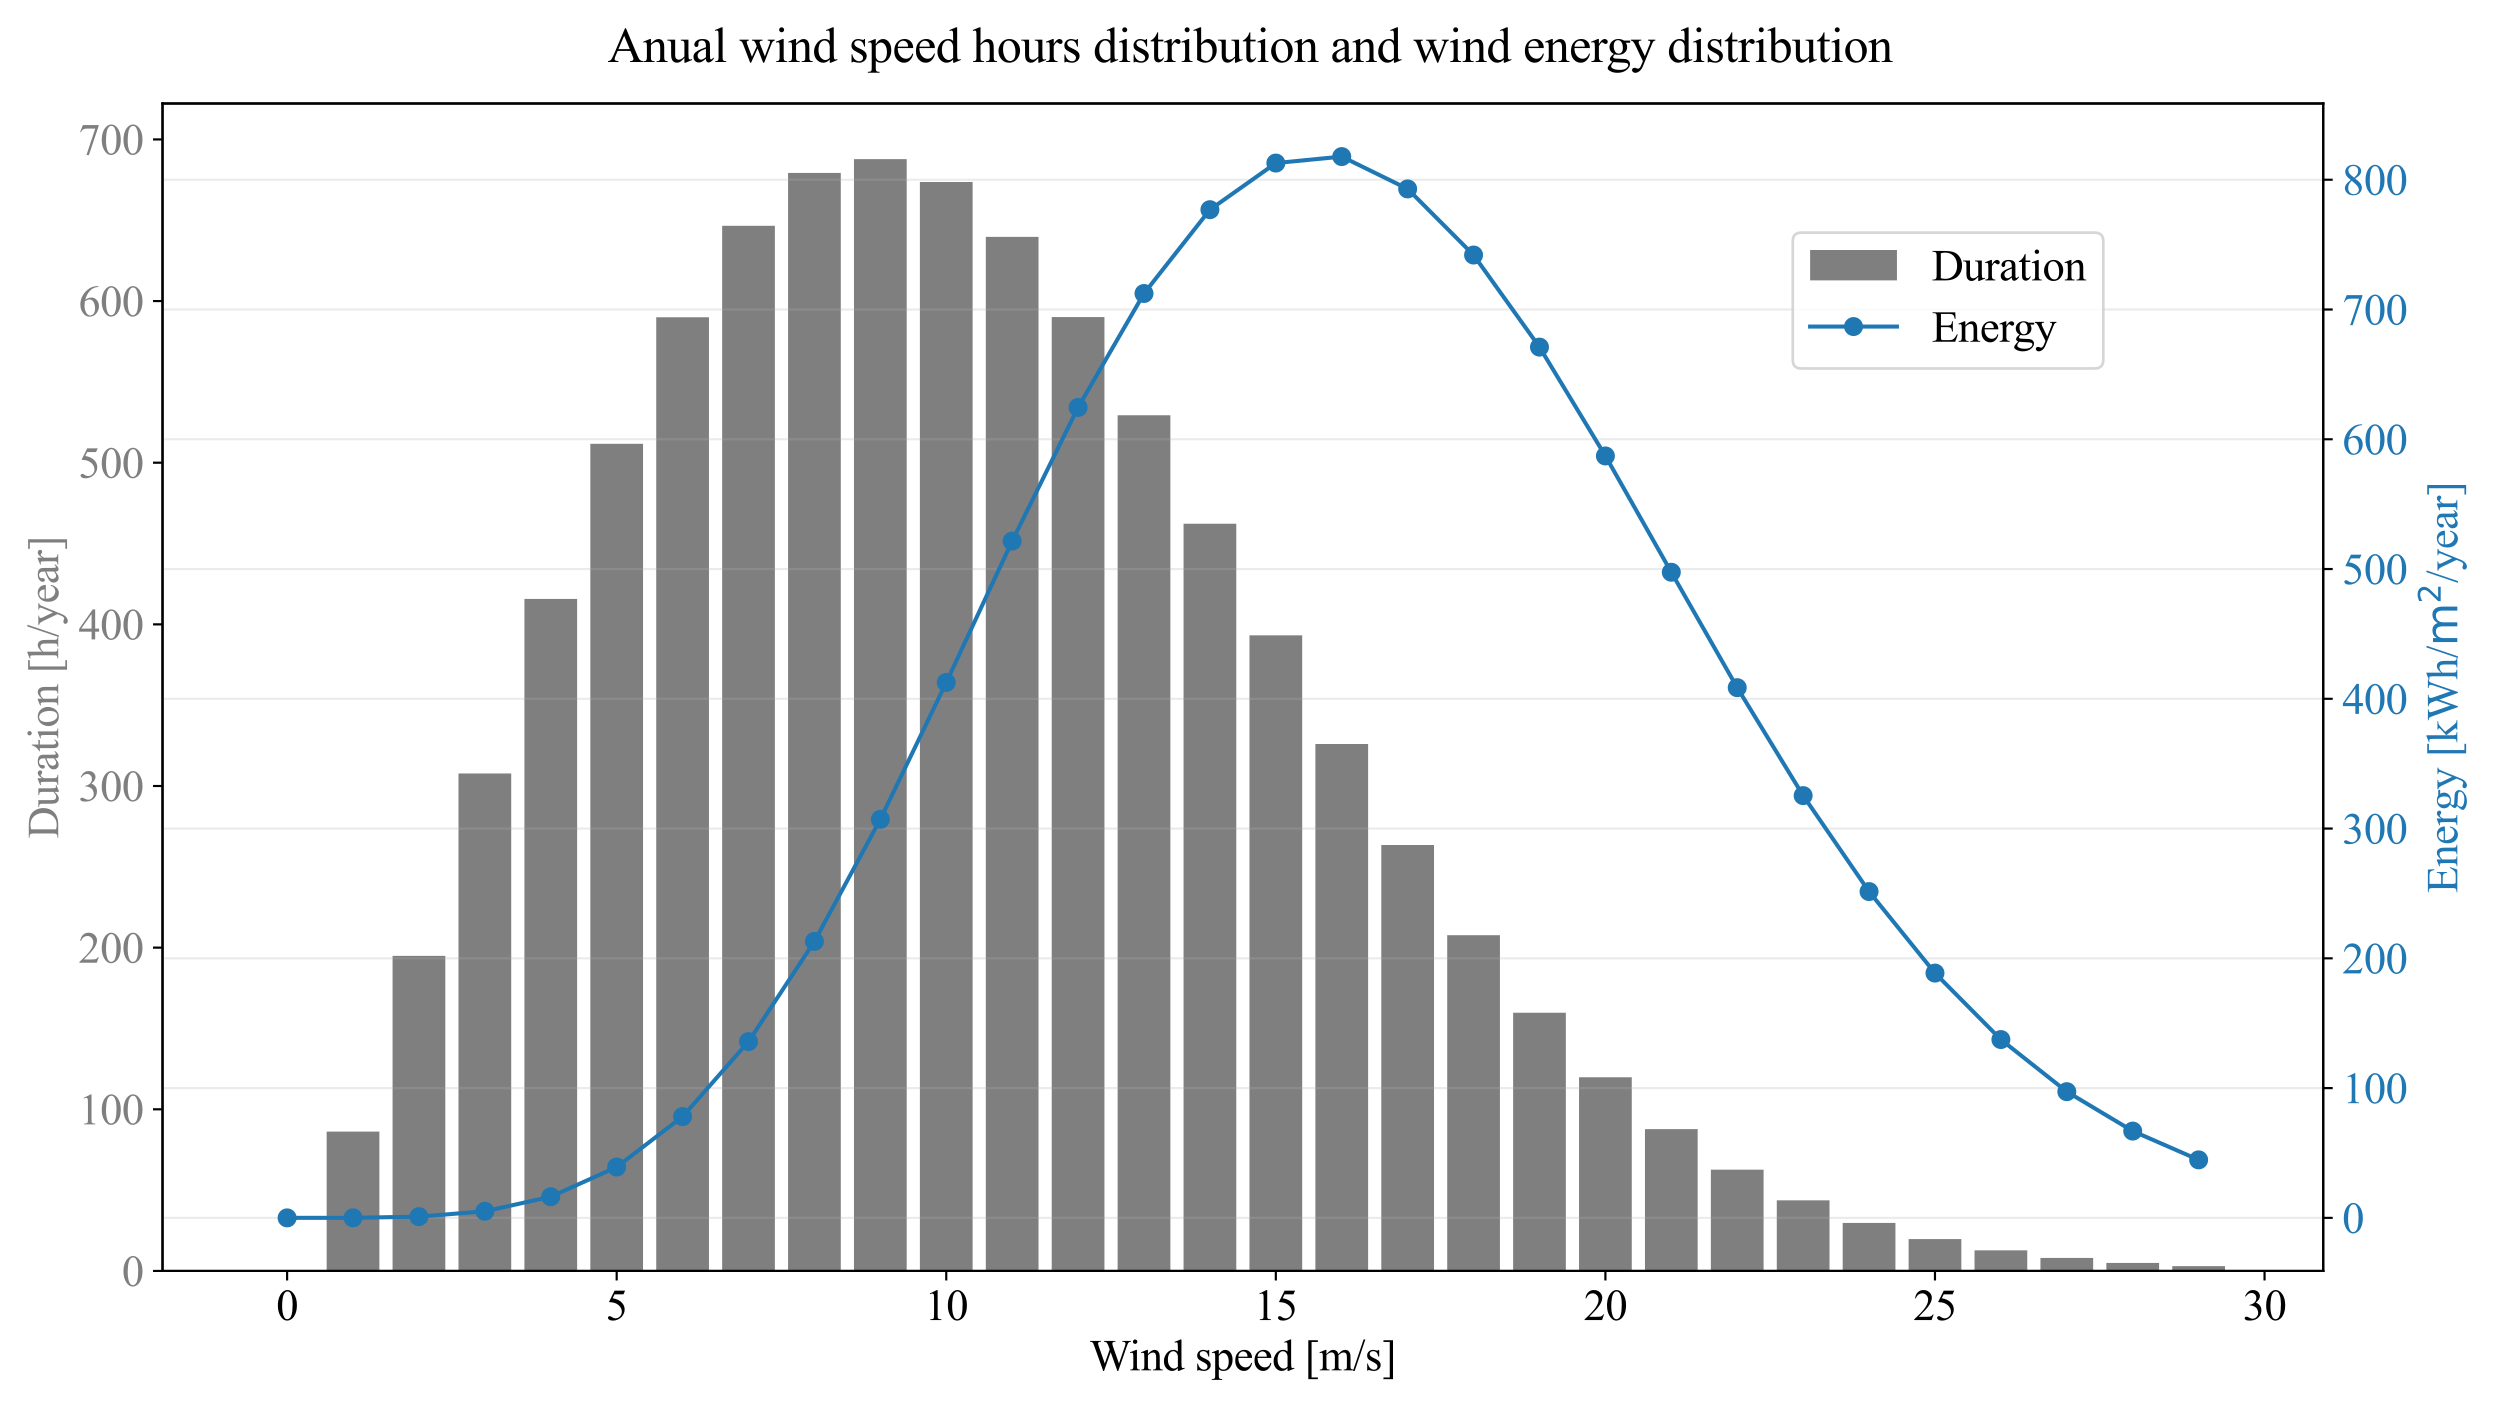 <?xml version="1.0" encoding="utf-8" standalone="no"?>
<!DOCTYPE svg PUBLIC "-//W3C//DTD SVG 1.1//EN"
  "http://www.w3.org/Graphics/SVG/1.1/DTD/svg11.dtd">
<svg xmlns:xlink="http://www.w3.org/1999/xlink" width="921.6pt" height="518.4pt" viewBox="0 0 921.6 518.4" xmlns="http://www.w3.org/2000/svg" version="1.1">
 <defs>
  <style type="text/css">*{stroke-linejoin: round; stroke-linecap: butt}</style>
 </defs>
 <g id="figure_1">
  <g id="patch_1">
   <path d="M 0 518.4 
L 921.6 518.4 
L 921.6 0 
L 0 0 
z
" style="fill: #ffffff"/>
  </g>
  <g id="axes_1">
   <g id="patch_2">
    <path d="M 59.915 468.52 
L 856.429 468.52 
L 856.429 38.16 
L 59.915 38.16 
z
" style="fill: #ffffff"/>
   </g>
   <g id="patch_3">
    <path d="M 96.12 468.52 
L 115.559 468.52 
L 115.559 468.52 
L 96.12 468.52 
z
" clip-path="url(#p3664b43966)" style="fill: #7f7f7f"/>
   </g>
   <g id="patch_4">
    <path d="M 120.419 468.52 
L 139.858 468.52 
L 139.858 417.146 
L 120.419 417.146 
z
" clip-path="url(#p3664b43966)" style="fill: #7f7f7f"/>
   </g>
   <g id="patch_5">
    <path d="M 144.718 468.52 
L 164.157 468.52 
L 164.157 352.383 
L 144.718 352.383 
z
" clip-path="url(#p3664b43966)" style="fill: #7f7f7f"/>
   </g>
   <g id="patch_6">
    <path d="M 169.017 468.52 
L 188.456 468.52 
L 188.456 285.13 
L 169.017 285.13 
z
" clip-path="url(#p3664b43966)" style="fill: #7f7f7f"/>
   </g>
   <g id="patch_7">
    <path d="M 193.315 468.52 
L 212.754 468.52 
L 212.754 220.781 
L 193.315 220.781 
z
" clip-path="url(#p3664b43966)" style="fill: #7f7f7f"/>
   </g>
   <g id="patch_8">
    <path d="M 217.614 468.52 
L 237.053 468.52 
L 237.053 163.597 
L 217.614 163.597 
z
" clip-path="url(#p3664b43966)" style="fill: #7f7f7f"/>
   </g>
   <g id="patch_9">
    <path d="M 241.913 468.52 
L 261.352 468.52 
L 261.352 116.951 
L 241.913 116.951 
z
" clip-path="url(#p3664b43966)" style="fill: #7f7f7f"/>
   </g>
   <g id="patch_10">
    <path d="M 266.212 468.52 
L 285.651 468.52 
L 285.651 83.232 
L 266.212 83.232 
z
" clip-path="url(#p3664b43966)" style="fill: #7f7f7f"/>
   </g>
   <g id="patch_11">
    <path d="M 290.51 468.52 
L 309.949 468.52 
L 309.949 63.74 
L 290.51 63.74 
z
" clip-path="url(#p3664b43966)" style="fill: #7f7f7f"/>
   </g>
   <g id="patch_12">
    <path d="M 314.809 468.52 
L 334.248 468.52 
L 334.248 58.653 
L 314.809 58.653 
z
" clip-path="url(#p3664b43966)" style="fill: #7f7f7f"/>
   </g>
   <g id="patch_13">
    <path d="M 339.108 468.52 
L 358.547 468.52 
L 358.547 67.096 
L 339.108 67.096 
z
" clip-path="url(#p3664b43966)" style="fill: #7f7f7f"/>
   </g>
   <g id="patch_14">
    <path d="M 363.407 468.52 
L 382.846 468.52 
L 382.846 87.307 
L 363.407 87.307 
z
" clip-path="url(#p3664b43966)" style="fill: #7f7f7f"/>
   </g>
   <g id="patch_15">
    <path d="M 387.706 468.52 
L 407.145 468.52 
L 407.145 116.886 
L 387.706 116.886 
z
" clip-path="url(#p3664b43966)" style="fill: #7f7f7f"/>
   </g>
   <g id="patch_16">
    <path d="M 412.004 468.52 
L 431.443 468.52 
L 431.443 153.077 
L 412.004 153.077 
z
" clip-path="url(#p3664b43966)" style="fill: #7f7f7f"/>
   </g>
   <g id="patch_17">
    <path d="M 436.303 468.52 
L 455.742 468.52 
L 455.742 193.061 
L 436.303 193.061 
z
" clip-path="url(#p3664b43966)" style="fill: #7f7f7f"/>
   </g>
   <g id="patch_18">
    <path d="M 460.602 468.52 
L 480.041 468.52 
L 480.041 234.204 
L 460.602 234.204 
z
" clip-path="url(#p3664b43966)" style="fill: #7f7f7f"/>
   </g>
   <g id="patch_19">
    <path d="M 484.901 468.52 
L 504.34 468.52 
L 504.34 274.264 
L 484.901 274.264 
z
" clip-path="url(#p3664b43966)" style="fill: #7f7f7f"/>
   </g>
   <g id="patch_20">
    <path d="M 509.199 468.52 
L 528.638 468.52 
L 528.638 311.503 
L 509.199 311.503 
z
" clip-path="url(#p3664b43966)" style="fill: #7f7f7f"/>
   </g>
   <g id="patch_21">
    <path d="M 533.498 468.52 
L 552.937 468.52 
L 552.937 344.744 
L 533.498 344.744 
z
" clip-path="url(#p3664b43966)" style="fill: #7f7f7f"/>
   </g>
   <g id="patch_22">
    <path d="M 557.797 468.52 
L 577.236 468.52 
L 577.236 373.342 
L 557.797 373.342 
z
" clip-path="url(#p3664b43966)" style="fill: #7f7f7f"/>
   </g>
   <g id="patch_23">
    <path d="M 582.096 468.52 
L 601.535 468.52 
L 601.535 397.117 
L 582.096 397.117 
z
" clip-path="url(#p3664b43966)" style="fill: #7f7f7f"/>
   </g>
   <g id="patch_24">
    <path d="M 606.395 468.52 
L 625.834 468.52 
L 625.834 416.254 
L 606.395 416.254 
z
" clip-path="url(#p3664b43966)" style="fill: #7f7f7f"/>
   </g>
   <g id="patch_25">
    <path d="M 630.693 468.52 
L 650.132 468.52 
L 650.132 431.189 
L 630.693 431.189 
z
" clip-path="url(#p3664b43966)" style="fill: #7f7f7f"/>
   </g>
   <g id="patch_26">
    <path d="M 654.992 468.52 
L 674.431 468.52 
L 674.431 442.501 
L 654.992 442.501 
z
" clip-path="url(#p3664b43966)" style="fill: #7f7f7f"/>
   </g>
   <g id="patch_27">
    <path d="M 679.291 468.52 
L 698.73 468.52 
L 698.73 450.823 
L 679.291 450.823 
z
" clip-path="url(#p3664b43966)" style="fill: #7f7f7f"/>
   </g>
   <g id="patch_28">
    <path d="M 703.59 468.52 
L 723.029 468.52 
L 723.029 456.775 
L 703.59 456.775 
z
" clip-path="url(#p3664b43966)" style="fill: #7f7f7f"/>
   </g>
   <g id="patch_29">
    <path d="M 727.888 468.52 
L 747.327 468.52 
L 747.327 460.913 
L 727.888 460.913 
z
" clip-path="url(#p3664b43966)" style="fill: #7f7f7f"/>
   </g>
   <g id="patch_30">
    <path d="M 752.187 468.52 
L 771.626 468.52 
L 771.626 463.713 
L 752.187 463.713 
z
" clip-path="url(#p3664b43966)" style="fill: #7f7f7f"/>
   </g>
   <g id="patch_31">
    <path d="M 776.486 468.52 
L 795.925 468.52 
L 795.925 465.556 
L 776.486 465.556 
z
" clip-path="url(#p3664b43966)" style="fill: #7f7f7f"/>
   </g>
   <g id="patch_32">
    <path d="M 800.785 468.52 
L 820.224 468.52 
L 820.224 466.737 
L 800.785 466.737 
z
" clip-path="url(#p3664b43966)" style="fill: #7f7f7f"/>
   </g>
   <g id="matplotlib.axis_1">
    <g id="xtick_1">
     <g id="line2d_1">
      <defs>
       <path id="mbf66c626ac" d="M 0 0 
L 0 3.5 
" style="stroke: #000000; stroke-width: 0.8"/>
      </defs>
      <g>
       <use xlink:href="#mbf66c626ac" x="105.84" y="468.52" style="stroke: #000000; stroke-width: 0.8"/>
      </g>
     </g>
     <g id="text_1">
      <!-- 0 -->
      <g transform="translate(101.84 486.63) scale(0.16 -0.16)">
       <defs>
        <path id="TimesNewRomanPSMT-30" d="M 231 2094 
Q 231 2819 450 3342 
Q 669 3866 1031 4122 
Q 1313 4325 1613 4325 
Q 2100 4325 2488 3828 
Q 2972 3213 2972 2159 
Q 2972 1422 2759 906 
Q 2547 391 2217 158 
Q 1888 -75 1581 -75 
Q 975 -75 572 641 
Q 231 1244 231 2094 
z
M 844 2016 
Q 844 1141 1059 588 
Q 1238 122 1591 122 
Q 1759 122 1940 273 
Q 2122 425 2216 781 
Q 2359 1319 2359 2297 
Q 2359 3022 2209 3506 
Q 2097 3866 1919 4016 
Q 1791 4119 1609 4119 
Q 1397 4119 1231 3928 
Q 1006 3669 925 3112 
Q 844 2556 844 2016 
z
" transform="scale(0.016)"/>
       </defs>
       <use xlink:href="#TimesNewRomanPSMT-30"/>
      </g>
     </g>
    </g>
    <g id="xtick_2">
     <g id="line2d_2">
      <g>
       <use xlink:href="#mbf66c626ac" x="227.334" y="468.52" style="stroke: #000000; stroke-width: 0.8"/>
      </g>
     </g>
     <g id="text_2">
      <!-- 5 -->
      <g transform="translate(223.334 486.63) scale(0.16 -0.16)">
       <defs>
        <path id="TimesNewRomanPSMT-35" d="M 2778 4238 
L 2534 3706 
L 1259 3706 
L 981 3138 
Q 1809 3016 2294 2522 
Q 2709 2097 2709 1522 
Q 2709 1188 2573 903 
Q 2438 619 2231 419 
Q 2025 219 1772 97 
Q 1413 -75 1034 -75 
Q 653 -75 479 54 
Q 306 184 306 341 
Q 306 428 378 495 
Q 450 563 559 563 
Q 641 563 702 538 
Q 763 513 909 409 
Q 1144 247 1384 247 
Q 1750 247 2026 523 
Q 2303 800 2303 1197 
Q 2303 1581 2056 1914 
Q 1809 2247 1375 2428 
Q 1034 2569 447 2591 
L 1259 4238 
L 2778 4238 
z
" transform="scale(0.016)"/>
       </defs>
       <use xlink:href="#TimesNewRomanPSMT-35"/>
      </g>
     </g>
    </g>
    <g id="xtick_3">
     <g id="line2d_3">
      <g>
       <use xlink:href="#mbf66c626ac" x="348.827" y="468.52" style="stroke: #000000; stroke-width: 0.8"/>
      </g>
     </g>
     <g id="text_3">
      <!-- 10 -->
      <g transform="translate(340.827 486.63) scale(0.16 -0.16)">
       <defs>
        <path id="TimesNewRomanPSMT-31" d="M 750 3822 
L 1781 4325 
L 1884 4325 
L 1884 747 
Q 1884 391 1914 303 
Q 1944 216 2037 169 
Q 2131 122 2419 116 
L 2419 0 
L 825 0 
L 825 116 
Q 1125 122 1212 167 
Q 1300 213 1334 289 
Q 1369 366 1369 747 
L 1369 3034 
Q 1369 3497 1338 3628 
Q 1316 3728 1258 3775 
Q 1200 3822 1119 3822 
Q 1003 3822 797 3725 
L 750 3822 
z
" transform="scale(0.016)"/>
       </defs>
       <use xlink:href="#TimesNewRomanPSMT-31"/>
       <use xlink:href="#TimesNewRomanPSMT-30" transform="translate(50 0)"/>
      </g>
     </g>
    </g>
    <g id="xtick_4">
     <g id="line2d_4">
      <g>
       <use xlink:href="#mbf66c626ac" x="470.321" y="468.52" style="stroke: #000000; stroke-width: 0.8"/>
      </g>
     </g>
     <g id="text_4">
      <!-- 15 -->
      <g transform="translate(462.321 486.63) scale(0.16 -0.16)">
       <use xlink:href="#TimesNewRomanPSMT-31"/>
       <use xlink:href="#TimesNewRomanPSMT-35" transform="translate(50 0)"/>
      </g>
     </g>
    </g>
    <g id="xtick_5">
     <g id="line2d_5">
      <g>
       <use xlink:href="#mbf66c626ac" x="591.815" y="468.52" style="stroke: #000000; stroke-width: 0.8"/>
      </g>
     </g>
     <g id="text_5">
      <!-- 20 -->
      <g transform="translate(583.815 486.63) scale(0.16 -0.16)">
       <defs>
        <path id="TimesNewRomanPSMT-32" d="M 2934 816 
L 2638 0 
L 138 0 
L 138 116 
Q 1241 1122 1691 1759 
Q 2141 2397 2141 2925 
Q 2141 3328 1894 3587 
Q 1647 3847 1303 3847 
Q 991 3847 742 3664 
Q 494 3481 375 3128 
L 259 3128 
Q 338 3706 661 4015 
Q 984 4325 1469 4325 
Q 1984 4325 2329 3994 
Q 2675 3663 2675 3213 
Q 2675 2891 2525 2569 
Q 2294 2063 1775 1497 
Q 997 647 803 472 
L 1909 472 
Q 2247 472 2383 497 
Q 2519 522 2628 598 
Q 2738 675 2819 816 
L 2934 816 
z
" transform="scale(0.016)"/>
       </defs>
       <use xlink:href="#TimesNewRomanPSMT-32"/>
       <use xlink:href="#TimesNewRomanPSMT-30" transform="translate(50 0)"/>
      </g>
     </g>
    </g>
    <g id="xtick_6">
     <g id="line2d_6">
      <g>
       <use xlink:href="#mbf66c626ac" x="713.309" y="468.52" style="stroke: #000000; stroke-width: 0.8"/>
      </g>
     </g>
     <g id="text_6">
      <!-- 25 -->
      <g transform="translate(705.309 486.63) scale(0.16 -0.16)">
       <use xlink:href="#TimesNewRomanPSMT-32"/>
       <use xlink:href="#TimesNewRomanPSMT-35" transform="translate(50 0)"/>
      </g>
     </g>
    </g>
    <g id="xtick_7">
     <g id="line2d_7">
      <g>
       <use xlink:href="#mbf66c626ac" x="834.803" y="468.52" style="stroke: #000000; stroke-width: 0.8"/>
      </g>
     </g>
     <g id="text_7">
      <!-- 30 -->
      <g transform="translate(826.803 486.63) scale(0.16 -0.16)">
       <defs>
        <path id="TimesNewRomanPSMT-33" d="M 325 3431 
Q 506 3859 782 4092 
Q 1059 4325 1472 4325 
Q 1981 4325 2253 3994 
Q 2459 3747 2459 3466 
Q 2459 3003 1878 2509 
Q 2269 2356 2469 2072 
Q 2669 1788 2669 1403 
Q 2669 853 2319 450 
Q 1863 -75 997 -75 
Q 569 -75 414 31 
Q 259 138 259 259 
Q 259 350 332 419 
Q 406 488 509 488 
Q 588 488 669 463 
Q 722 447 909 348 
Q 1097 250 1169 231 
Q 1284 197 1416 197 
Q 1734 197 1970 444 
Q 2206 691 2206 1028 
Q 2206 1275 2097 1509 
Q 2016 1684 1919 1775 
Q 1784 1900 1550 2001 
Q 1316 2103 1072 2103 
L 972 2103 
L 972 2197 
Q 1219 2228 1467 2375 
Q 1716 2522 1828 2728 
Q 1941 2934 1941 3181 
Q 1941 3503 1739 3701 
Q 1538 3900 1238 3900 
Q 753 3900 428 3381 
L 325 3431 
z
" transform="scale(0.016)"/>
       </defs>
       <use xlink:href="#TimesNewRomanPSMT-33"/>
       <use xlink:href="#TimesNewRomanPSMT-30" transform="translate(50 0)"/>
      </g>
     </g>
    </g>
    <g id="text_8">
     <!-- Wind speed [m/s] -->
     <g transform="translate(401.616 505.163) scale(0.16 -0.16)">
      <defs>
       <path id="TimesNewRomanPSMT-57" d="M 5991 4238 
L 5991 4122 
Q 5825 4122 5722 4062 
Q 5619 4003 5525 3841 
Q 5463 3731 5328 3319 
L 4147 -97 
L 4022 -97 
L 3056 2613 
L 2097 -97 
L 1984 -97 
L 725 3422 
Q 584 3816 547 3888 
Q 484 4006 376 4064 
Q 269 4122 84 4122 
L 84 4238 
L 1653 4238 
L 1653 4122 
L 1578 4122 
Q 1413 4122 1325 4047 
Q 1238 3972 1238 3866 
Q 1238 3756 1375 3363 
L 2209 984 
L 2913 3006 
L 2788 3363 
L 2688 3647 
Q 2622 3803 2541 3922 
Q 2500 3981 2441 4022 
Q 2363 4078 2284 4103 
Q 2225 4122 2097 4122 
L 2097 4238 
L 3747 4238 
L 3747 4122 
L 3634 4122 
Q 3459 4122 3378 4047 
Q 3297 3972 3297 3844 
Q 3297 3684 3438 3288 
L 4250 984 
L 5056 3319 
Q 5194 3706 5194 3856 
Q 5194 3928 5148 3990 
Q 5103 4053 5034 4078 
Q 4916 4122 4725 4122 
L 4725 4238 
L 5991 4238 
z
" transform="scale(0.016)"/>
       <path id="TimesNewRomanPSMT-69" d="M 928 4444 
Q 1059 4444 1151 4351 
Q 1244 4259 1244 4128 
Q 1244 3997 1151 3903 
Q 1059 3809 928 3809 
Q 797 3809 703 3903 
Q 609 3997 609 4128 
Q 609 4259 701 4351 
Q 794 4444 928 4444 
z
M 1188 2947 
L 1188 647 
Q 1188 378 1227 289 
Q 1266 200 1342 156 
Q 1419 113 1622 113 
L 1622 0 
L 231 0 
L 231 113 
Q 441 113 512 153 
Q 584 194 626 287 
Q 669 381 669 647 
L 669 1750 
Q 669 2216 641 2353 
Q 619 2453 572 2492 
Q 525 2531 444 2531 
Q 356 2531 231 2484 
L 188 2597 
L 1050 2947 
L 1188 2947 
z
" transform="scale(0.016)"/>
       <path id="TimesNewRomanPSMT-6e" d="M 1034 2341 
Q 1538 2947 1994 2947 
Q 2228 2947 2397 2830 
Q 2566 2713 2666 2444 
Q 2734 2256 2734 1869 
L 2734 647 
Q 2734 375 2778 278 
Q 2813 200 2889 156 
Q 2966 113 3172 113 
L 3172 0 
L 1756 0 
L 1756 113 
L 1816 113 
Q 2016 113 2095 173 
Q 2175 234 2206 353 
Q 2219 400 2219 647 
L 2219 1819 
Q 2219 2209 2117 2386 
Q 2016 2563 1775 2563 
Q 1403 2563 1034 2156 
L 1034 647 
Q 1034 356 1069 288 
Q 1113 197 1189 155 
Q 1266 113 1500 113 
L 1500 0 
L 84 0 
L 84 113 
L 147 113 
Q 366 113 442 223 
Q 519 334 519 647 
L 519 1709 
Q 519 2225 495 2337 
Q 472 2450 423 2490 
Q 375 2531 294 2531 
Q 206 2531 84 2484 
L 38 2597 
L 900 2947 
L 1034 2947 
L 1034 2341 
z
" transform="scale(0.016)"/>
       <path id="TimesNewRomanPSMT-64" d="M 2222 322 
Q 2013 103 1813 7 
Q 1613 -88 1381 -88 
Q 913 -88 563 304 
Q 213 697 213 1313 
Q 213 1928 600 2439 
Q 988 2950 1597 2950 
Q 1975 2950 2222 2709 
L 2222 3238 
Q 2222 3728 2198 3840 
Q 2175 3953 2125 3993 
Q 2075 4034 2000 4034 
Q 1919 4034 1784 3984 
L 1744 4094 
L 2597 4444 
L 2738 4444 
L 2738 1134 
Q 2738 631 2761 520 
Q 2784 409 2836 365 
Q 2888 322 2956 322 
Q 3041 322 3181 375 
L 3216 266 
L 2366 -88 
L 2222 -88 
L 2222 322 
z
M 2222 541 
L 2222 2016 
Q 2203 2228 2109 2403 
Q 2016 2578 1861 2667 
Q 1706 2756 1559 2756 
Q 1284 2756 1069 2509 
Q 784 2184 784 1559 
Q 784 928 1059 592 
Q 1334 256 1672 256 
Q 1956 256 2222 541 
z
" transform="scale(0.016)"/>
       <path id="TimesNewRomanPSMT-20" transform="scale(0.016)"/>
       <path id="TimesNewRomanPSMT-73" d="M 2050 2947 
L 2050 1972 
L 1947 1972 
Q 1828 2431 1642 2597 
Q 1456 2763 1169 2763 
Q 950 2763 815 2647 
Q 681 2531 681 2391 
Q 681 2216 781 2091 
Q 878 1963 1175 1819 
L 1631 1597 
Q 2266 1288 2266 781 
Q 2266 391 1970 151 
Q 1675 -88 1309 -88 
Q 1047 -88 709 6 
Q 606 38 541 38 
Q 469 38 428 -44 
L 325 -44 
L 325 978 
L 428 978 
Q 516 541 762 319 
Q 1009 97 1316 97 
Q 1531 97 1667 223 
Q 1803 350 1803 528 
Q 1803 744 1651 891 
Q 1500 1038 1047 1263 
Q 594 1488 453 1669 
Q 313 1847 313 2119 
Q 313 2472 555 2709 
Q 797 2947 1181 2947 
Q 1350 2947 1591 2875 
Q 1750 2828 1803 2828 
Q 1853 2828 1881 2850 
Q 1909 2872 1947 2947 
L 2050 2947 
z
" transform="scale(0.016)"/>
       <path id="TimesNewRomanPSMT-70" d="M -6 2578 
L 875 2934 
L 994 2934 
L 994 2266 
Q 1216 2644 1439 2795 
Q 1663 2947 1909 2947 
Q 2341 2947 2628 2609 
Q 2981 2197 2981 1534 
Q 2981 794 2556 309 
Q 2206 -88 1675 -88 
Q 1444 -88 1275 -22 
Q 1150 25 994 166 
L 994 -706 
Q 994 -1000 1030 -1079 
Q 1066 -1159 1155 -1206 
Q 1244 -1253 1478 -1253 
L 1478 -1369 
L -22 -1369 
L -22 -1253 
L 56 -1253 
Q 228 -1256 350 -1188 
Q 409 -1153 442 -1076 
Q 475 -1000 475 -688 
L 475 2019 
Q 475 2297 450 2372 
Q 425 2447 370 2484 
Q 316 2522 222 2522 
Q 147 2522 31 2478 
L -6 2578 
z
M 994 2081 
L 994 1013 
Q 994 666 1022 556 
Q 1066 375 1236 237 
Q 1406 100 1666 100 
Q 1978 100 2172 344 
Q 2425 663 2425 1241 
Q 2425 1897 2138 2250 
Q 1938 2494 1663 2494 
Q 1513 2494 1366 2419 
Q 1253 2363 994 2081 
z
" transform="scale(0.016)"/>
       <path id="TimesNewRomanPSMT-65" d="M 681 1784 
Q 678 1147 991 784 
Q 1303 422 1725 422 
Q 2006 422 2214 576 
Q 2422 731 2563 1106 
L 2659 1044 
Q 2594 616 2278 264 
Q 1963 -88 1488 -88 
Q 972 -88 605 314 
Q 238 716 238 1394 
Q 238 2128 614 2539 
Q 991 2950 1559 2950 
Q 2041 2950 2350 2633 
Q 2659 2316 2659 1784 
L 681 1784 
z
M 681 1966 
L 2006 1966 
Q 1991 2241 1941 2353 
Q 1863 2528 1708 2628 
Q 1553 2728 1384 2728 
Q 1125 2728 920 2526 
Q 716 2325 681 1966 
z
" transform="scale(0.016)"/>
       <path id="TimesNewRomanPSMT-5b" d="M 1900 -1269 
L 525 -1269 
L 525 4334 
L 1900 4334 
L 1900 4088 
L 994 4088 
L 994 -1025 
L 1900 -1025 
L 1900 -1269 
z
" transform="scale(0.016)"/>
       <path id="TimesNewRomanPSMT-6d" d="M 1050 2338 
Q 1363 2650 1419 2697 
Q 1559 2816 1721 2881 
Q 1884 2947 2044 2947 
Q 2313 2947 2506 2790 
Q 2700 2634 2766 2338 
Q 3088 2713 3309 2830 
Q 3531 2947 3766 2947 
Q 3994 2947 4170 2830 
Q 4347 2713 4450 2447 
Q 4519 2266 4519 1878 
L 4519 647 
Q 4519 378 4559 278 
Q 4591 209 4675 161 
Q 4759 113 4950 113 
L 4950 0 
L 3538 0 
L 3538 113 
L 3597 113 
Q 3781 113 3884 184 
Q 3956 234 3988 344 
Q 4000 397 4000 647 
L 4000 1878 
Q 4000 2228 3916 2372 
Q 3794 2572 3525 2572 
Q 3359 2572 3192 2489 
Q 3025 2406 2788 2181 
L 2781 2147 
L 2788 2013 
L 2788 647 
Q 2788 353 2820 281 
Q 2853 209 2943 161 
Q 3034 113 3253 113 
L 3253 0 
L 1806 0 
L 1806 113 
Q 2044 113 2133 169 
Q 2222 225 2256 338 
Q 2272 391 2272 647 
L 2272 1878 
Q 2272 2228 2169 2381 
Q 2031 2581 1784 2581 
Q 1616 2581 1450 2491 
Q 1191 2353 1050 2181 
L 1050 647 
Q 1050 366 1089 281 
Q 1128 197 1204 155 
Q 1281 113 1516 113 
L 1516 0 
L 100 0 
L 100 113 
Q 297 113 375 155 
Q 453 197 493 289 
Q 534 381 534 647 
L 534 1741 
Q 534 2213 506 2350 
Q 484 2453 437 2492 
Q 391 2531 309 2531 
Q 222 2531 100 2484 
L 53 2597 
L 916 2947 
L 1050 2947 
L 1050 2338 
z
" transform="scale(0.016)"/>
       <path id="TimesNewRomanPSMT-2f" d="M 1794 4444 
L 259 -88 
L 9 -88 
L 1544 4444 
L 1794 4444 
z
" transform="scale(0.016)"/>
       <path id="TimesNewRomanPSMT-5d" d="M 234 4334 
L 1609 4334 
L 1609 -1272 
L 234 -1272 
L 234 -1025 
L 1141 -1025 
L 1141 4088 
L 234 4088 
L 234 4334 
z
" transform="scale(0.016)"/>
      </defs>
      <use xlink:href="#TimesNewRomanPSMT-57"/>
      <use xlink:href="#TimesNewRomanPSMT-69" transform="translate(90.385 0)"/>
      <use xlink:href="#TimesNewRomanPSMT-6e" transform="translate(118.168 0)"/>
      <use xlink:href="#TimesNewRomanPSMT-64" transform="translate(168.168 0)"/>
      <use xlink:href="#TimesNewRomanPSMT-20" transform="translate(218.168 0)"/>
      <use xlink:href="#TimesNewRomanPSMT-73" transform="translate(243.168 0)"/>
      <use xlink:href="#TimesNewRomanPSMT-70" transform="translate(282.084 0)"/>
      <use xlink:href="#TimesNewRomanPSMT-65" transform="translate(332.084 0)"/>
      <use xlink:href="#TimesNewRomanPSMT-65" transform="translate(376.469 0)"/>
      <use xlink:href="#TimesNewRomanPSMT-64" transform="translate(420.854 0)"/>
      <use xlink:href="#TimesNewRomanPSMT-20" transform="translate(470.854 0)"/>
      <use xlink:href="#TimesNewRomanPSMT-5b" transform="translate(495.854 0)"/>
      <use xlink:href="#TimesNewRomanPSMT-6d" transform="translate(529.154 0)"/>
      <use xlink:href="#TimesNewRomanPSMT-2f" transform="translate(606.938 0)"/>
      <use xlink:href="#TimesNewRomanPSMT-73" transform="translate(634.721 0)"/>
      <use xlink:href="#TimesNewRomanPSMT-5d" transform="translate(673.637 0)"/>
     </g>
    </g>
   </g>
   <g id="matplotlib.axis_2">
    <g id="ytick_1">
     <g id="line2d_8">
      <defs>
       <path id="mb2d724eedb" d="M 0 0 
L -3.5 0 
" style="stroke: #000000; stroke-width: 0.8"/>
      </defs>
      <g>
       <use xlink:href="#mb2d724eedb" x="59.915" y="468.52" style="stroke: #000000; stroke-width: 0.8"/>
      </g>
     </g>
     <g id="text_9">
      <!-- 0 -->
      <g style="fill: #7f7f7f" transform="translate(44.915 474.075) scale(0.16 -0.16)">
       <use xlink:href="#TimesNewRomanPSMT-30"/>
      </g>
     </g>
    </g>
    <g id="ytick_2">
     <g id="line2d_9">
      <g>
       <use xlink:href="#mb2d724eedb" x="59.915" y="408.931" style="stroke: #000000; stroke-width: 0.8"/>
      </g>
     </g>
     <g id="text_10">
      <!-- 100 -->
      <g style="fill: #7f7f7f" transform="translate(28.915 414.486) scale(0.16 -0.16)">
       <use xlink:href="#TimesNewRomanPSMT-31"/>
       <use xlink:href="#TimesNewRomanPSMT-30" transform="translate(50 0)"/>
       <use xlink:href="#TimesNewRomanPSMT-30" transform="translate(100 0)"/>
      </g>
     </g>
    </g>
    <g id="ytick_3">
     <g id="line2d_10">
      <g>
       <use xlink:href="#mb2d724eedb" x="59.915" y="349.341" style="stroke: #000000; stroke-width: 0.8"/>
      </g>
     </g>
     <g id="text_11">
      <!-- 200 -->
      <g style="fill: #7f7f7f" transform="translate(28.915 354.896) scale(0.16 -0.16)">
       <use xlink:href="#TimesNewRomanPSMT-32"/>
       <use xlink:href="#TimesNewRomanPSMT-30" transform="translate(50 0)"/>
       <use xlink:href="#TimesNewRomanPSMT-30" transform="translate(100 0)"/>
      </g>
     </g>
    </g>
    <g id="ytick_4">
     <g id="line2d_11">
      <g>
       <use xlink:href="#mb2d724eedb" x="59.915" y="289.752" style="stroke: #000000; stroke-width: 0.8"/>
      </g>
     </g>
     <g id="text_12">
      <!-- 300 -->
      <g style="fill: #7f7f7f" transform="translate(28.915 295.307) scale(0.16 -0.16)">
       <use xlink:href="#TimesNewRomanPSMT-33"/>
       <use xlink:href="#TimesNewRomanPSMT-30" transform="translate(50 0)"/>
       <use xlink:href="#TimesNewRomanPSMT-30" transform="translate(100 0)"/>
      </g>
     </g>
    </g>
    <g id="ytick_5">
     <g id="line2d_12">
      <g>
       <use xlink:href="#mb2d724eedb" x="59.915" y="230.163" style="stroke: #000000; stroke-width: 0.8"/>
      </g>
     </g>
     <g id="text_13">
      <!-- 400 -->
      <g style="fill: #7f7f7f" transform="translate(28.915 235.718) scale(0.16 -0.16)">
       <defs>
        <path id="TimesNewRomanPSMT-34" d="M 2978 1563 
L 2978 1119 
L 2409 1119 
L 2409 0 
L 1894 0 
L 1894 1119 
L 100 1119 
L 100 1519 
L 2066 4325 
L 2409 4325 
L 2409 1563 
L 2978 1563 
z
M 1894 1563 
L 1894 3666 
L 406 1563 
L 1894 1563 
z
" transform="scale(0.016)"/>
       </defs>
       <use xlink:href="#TimesNewRomanPSMT-34"/>
       <use xlink:href="#TimesNewRomanPSMT-30" transform="translate(50 0)"/>
       <use xlink:href="#TimesNewRomanPSMT-30" transform="translate(100 0)"/>
      </g>
     </g>
    </g>
    <g id="ytick_6">
     <g id="line2d_13">
      <g>
       <use xlink:href="#mb2d724eedb" x="59.915" y="170.574" style="stroke: #000000; stroke-width: 0.8"/>
      </g>
     </g>
     <g id="text_14">
      <!-- 500 -->
      <g style="fill: #7f7f7f" transform="translate(28.915 176.129) scale(0.16 -0.16)">
       <use xlink:href="#TimesNewRomanPSMT-35"/>
       <use xlink:href="#TimesNewRomanPSMT-30" transform="translate(50 0)"/>
       <use xlink:href="#TimesNewRomanPSMT-30" transform="translate(100 0)"/>
      </g>
     </g>
    </g>
    <g id="ytick_7">
     <g id="line2d_14">
      <g>
       <use xlink:href="#mb2d724eedb" x="59.915" y="110.984" style="stroke: #000000; stroke-width: 0.8"/>
      </g>
     </g>
     <g id="text_15">
      <!-- 600 -->
      <g style="fill: #7f7f7f" transform="translate(28.915 116.539) scale(0.16 -0.16)">
       <defs>
        <path id="TimesNewRomanPSMT-36" d="M 2869 4325 
L 2869 4209 
Q 2456 4169 2195 4045 
Q 1934 3922 1679 3669 
Q 1425 3416 1258 3105 
Q 1091 2794 978 2366 
Q 1428 2675 1881 2675 
Q 2316 2675 2634 2325 
Q 2953 1975 2953 1425 
Q 2953 894 2631 456 
Q 2244 -75 1606 -75 
Q 1172 -75 869 213 
Q 275 772 275 1663 
Q 275 2231 503 2743 
Q 731 3256 1154 3653 
Q 1578 4050 1965 4187 
Q 2353 4325 2688 4325 
L 2869 4325 
z
M 925 2138 
Q 869 1716 869 1456 
Q 869 1156 980 804 
Q 1091 453 1309 247 
Q 1469 100 1697 100 
Q 1969 100 2183 356 
Q 2397 613 2397 1088 
Q 2397 1622 2184 2012 
Q 1972 2403 1581 2403 
Q 1463 2403 1327 2353 
Q 1191 2303 925 2138 
z
" transform="scale(0.016)"/>
       </defs>
       <use xlink:href="#TimesNewRomanPSMT-36"/>
       <use xlink:href="#TimesNewRomanPSMT-30" transform="translate(50 0)"/>
       <use xlink:href="#TimesNewRomanPSMT-30" transform="translate(100 0)"/>
      </g>
     </g>
    </g>
    <g id="ytick_8">
     <g id="line2d_15">
      <g>
       <use xlink:href="#mb2d724eedb" x="59.915" y="51.395" style="stroke: #000000; stroke-width: 0.8"/>
      </g>
     </g>
     <g id="text_16">
      <!-- 700 -->
      <g style="fill: #7f7f7f" transform="translate(28.915 56.95) scale(0.16 -0.16)">
       <defs>
        <path id="TimesNewRomanPSMT-37" d="M 644 4238 
L 2916 4238 
L 2916 4119 
L 1503 -88 
L 1153 -88 
L 2419 3728 
L 1253 3728 
Q 900 3728 750 3644 
Q 488 3500 328 3200 
L 238 3234 
L 644 4238 
z
" transform="scale(0.016)"/>
       </defs>
       <use xlink:href="#TimesNewRomanPSMT-37"/>
       <use xlink:href="#TimesNewRomanPSMT-30" transform="translate(50 0)"/>
       <use xlink:href="#TimesNewRomanPSMT-30" transform="translate(100 0)"/>
      </g>
     </g>
    </g>
    <g id="text_17">
     <!-- Duration [h/year] -->
     <g style="fill: #7f7f7f" transform="translate(21.462 309.094) rotate(-90) scale(0.16 -0.16)">
      <defs>
       <path id="TimesNewRomanPSMT-44" d="M 109 0 
L 109 116 
L 269 116 
Q 538 116 650 288 
Q 719 391 719 750 
L 719 3488 
Q 719 3884 631 3984 
Q 509 4122 269 4122 
L 109 4122 
L 109 4238 
L 1834 4238 
Q 2784 4238 3279 4022 
Q 3775 3806 4076 3303 
Q 4378 2800 4378 2141 
Q 4378 1256 3841 663 
Q 3238 0 2003 0 
L 109 0 
z
M 1319 306 
Q 1716 219 1984 219 
Q 2709 219 3187 728 
Q 3666 1238 3666 2109 
Q 3666 2988 3187 3494 
Q 2709 4000 1959 4000 
Q 1678 4000 1319 3909 
L 1319 306 
z
" transform="scale(0.016)"/>
       <path id="TimesNewRomanPSMT-75" d="M 2709 2863 
L 2709 1128 
Q 2709 631 2732 520 
Q 2756 409 2807 365 
Q 2859 322 2928 322 
Q 3025 322 3147 375 
L 3191 266 
L 2334 -88 
L 2194 -88 
L 2194 519 
Q 1825 119 1631 15 
Q 1438 -88 1222 -88 
Q 981 -88 804 51 
Q 628 191 559 409 
Q 491 628 491 1028 
L 491 2306 
Q 491 2509 447 2587 
Q 403 2666 317 2708 
Q 231 2750 6 2747 
L 6 2863 
L 1009 2863 
L 1009 947 
Q 1009 547 1148 422 
Q 1288 297 1484 297 
Q 1619 297 1789 381 
Q 1959 466 2194 703 
L 2194 2325 
Q 2194 2569 2105 2655 
Q 2016 2741 1734 2747 
L 1734 2863 
L 2709 2863 
z
" transform="scale(0.016)"/>
       <path id="TimesNewRomanPSMT-72" d="M 1038 2947 
L 1038 2303 
Q 1397 2947 1775 2947 
Q 1947 2947 2059 2842 
Q 2172 2738 2172 2600 
Q 2172 2478 2090 2393 
Q 2009 2309 1897 2309 
Q 1788 2309 1652 2417 
Q 1516 2525 1450 2525 
Q 1394 2525 1328 2463 
Q 1188 2334 1038 2041 
L 1038 669 
Q 1038 431 1097 309 
Q 1138 225 1241 169 
Q 1344 113 1538 113 
L 1538 0 
L 72 0 
L 72 113 
Q 291 113 397 181 
Q 475 231 506 341 
Q 522 394 522 644 
L 522 1753 
Q 522 2253 501 2348 
Q 481 2444 426 2487 
Q 372 2531 291 2531 
Q 194 2531 72 2484 
L 41 2597 
L 906 2947 
L 1038 2947 
z
" transform="scale(0.016)"/>
       <path id="TimesNewRomanPSMT-61" d="M 1822 413 
Q 1381 72 1269 19 
Q 1100 -59 909 -59 
Q 613 -59 420 144 
Q 228 347 228 678 
Q 228 888 322 1041 
Q 450 1253 767 1440 
Q 1084 1628 1822 1897 
L 1822 2009 
Q 1822 2438 1686 2597 
Q 1550 2756 1291 2756 
Q 1094 2756 978 2650 
Q 859 2544 859 2406 
L 866 2225 
Q 866 2081 792 2003 
Q 719 1925 600 1925 
Q 484 1925 411 2006 
Q 338 2088 338 2228 
Q 338 2497 613 2722 
Q 888 2947 1384 2947 
Q 1766 2947 2009 2819 
Q 2194 2722 2281 2516 
Q 2338 2381 2338 1966 
L 2338 994 
Q 2338 584 2353 492 
Q 2369 400 2405 369 
Q 2441 338 2488 338 
Q 2538 338 2575 359 
Q 2641 400 2828 588 
L 2828 413 
Q 2478 -56 2159 -56 
Q 2006 -56 1915 50 
Q 1825 156 1822 413 
z
M 1822 616 
L 1822 1706 
Q 1350 1519 1213 1441 
Q 966 1303 859 1153 
Q 753 1003 753 825 
Q 753 600 887 451 
Q 1022 303 1197 303 
Q 1434 303 1822 616 
z
" transform="scale(0.016)"/>
       <path id="TimesNewRomanPSMT-74" d="M 1031 3803 
L 1031 2863 
L 1700 2863 
L 1700 2644 
L 1031 2644 
L 1031 788 
Q 1031 509 1111 412 
Q 1191 316 1316 316 
Q 1419 316 1516 380 
Q 1613 444 1666 569 
L 1788 569 
Q 1678 263 1478 108 
Q 1278 -47 1066 -47 
Q 922 -47 784 33 
Q 647 113 581 261 
Q 516 409 516 719 
L 516 2644 
L 63 2644 
L 63 2747 
Q 234 2816 414 2980 
Q 594 3144 734 3369 
Q 806 3488 934 3803 
L 1031 3803 
z
" transform="scale(0.016)"/>
       <path id="TimesNewRomanPSMT-6f" d="M 1600 2947 
Q 2250 2947 2644 2453 
Q 2978 2031 2978 1484 
Q 2978 1100 2793 706 
Q 2609 313 2286 112 
Q 1963 -88 1566 -88 
Q 919 -88 538 428 
Q 216 863 216 1403 
Q 216 1797 411 2186 
Q 606 2575 925 2761 
Q 1244 2947 1600 2947 
z
M 1503 2744 
Q 1338 2744 1170 2645 
Q 1003 2547 900 2300 
Q 797 2053 797 1666 
Q 797 1041 1045 587 
Q 1294 134 1700 134 
Q 2003 134 2200 384 
Q 2397 634 2397 1244 
Q 2397 2006 2069 2444 
Q 1847 2744 1503 2744 
z
" transform="scale(0.016)"/>
       <path id="TimesNewRomanPSMT-68" d="M 1041 4444 
L 1041 2350 
Q 1388 2731 1591 2839 
Q 1794 2947 1997 2947 
Q 2241 2947 2416 2812 
Q 2591 2678 2675 2391 
Q 2734 2191 2734 1659 
L 2734 647 
Q 2734 375 2778 275 
Q 2809 200 2884 156 
Q 2959 113 3159 113 
L 3159 0 
L 1753 0 
L 1753 113 
L 1819 113 
Q 2019 113 2097 173 
Q 2175 234 2206 353 
Q 2216 403 2216 647 
L 2216 1659 
Q 2216 2128 2167 2275 
Q 2119 2422 2012 2495 
Q 1906 2569 1756 2569 
Q 1603 2569 1437 2487 
Q 1272 2406 1041 2159 
L 1041 647 
Q 1041 353 1073 281 
Q 1106 209 1195 161 
Q 1284 113 1503 113 
L 1503 0 
L 84 0 
L 84 113 
Q 275 113 384 172 
Q 447 203 484 290 
Q 522 378 522 647 
L 522 3238 
Q 522 3728 498 3840 
Q 475 3953 426 3993 
Q 378 4034 297 4034 
Q 231 4034 84 3984 
L 41 4094 
L 897 4444 
L 1041 4444 
z
" transform="scale(0.016)"/>
       <path id="TimesNewRomanPSMT-79" d="M 38 2863 
L 1372 2863 
L 1372 2747 
L 1306 2747 
Q 1166 2747 1095 2686 
Q 1025 2625 1025 2534 
Q 1025 2413 1128 2197 
L 1825 753 
L 2466 2334 
Q 2519 2463 2519 2588 
Q 2519 2644 2497 2672 
Q 2472 2706 2419 2726 
Q 2366 2747 2231 2747 
L 2231 2863 
L 3163 2863 
L 3163 2747 
Q 3047 2734 2984 2696 
Q 2922 2659 2847 2556 
Q 2819 2513 2741 2316 
L 1575 -541 
Q 1406 -956 1132 -1168 
Q 859 -1381 606 -1381 
Q 422 -1381 303 -1275 
Q 184 -1169 184 -1031 
Q 184 -900 270 -820 
Q 356 -741 506 -741 
Q 609 -741 788 -809 
Q 913 -856 944 -856 
Q 1038 -856 1148 -759 
Q 1259 -663 1372 -384 
L 1575 113 
L 547 2272 
Q 500 2369 397 2513 
Q 319 2622 269 2659 
Q 197 2709 38 2747 
L 38 2863 
z
" transform="scale(0.016)"/>
      </defs>
      <use xlink:href="#TimesNewRomanPSMT-44"/>
      <use xlink:href="#TimesNewRomanPSMT-75" transform="translate(72.217 0)"/>
      <use xlink:href="#TimesNewRomanPSMT-72" transform="translate(122.217 0)"/>
      <use xlink:href="#TimesNewRomanPSMT-61" transform="translate(155.518 0)"/>
      <use xlink:href="#TimesNewRomanPSMT-74" transform="translate(199.902 0)"/>
      <use xlink:href="#TimesNewRomanPSMT-69" transform="translate(227.686 0)"/>
      <use xlink:href="#TimesNewRomanPSMT-6f" transform="translate(255.469 0)"/>
      <use xlink:href="#TimesNewRomanPSMT-6e" transform="translate(305.469 0)"/>
      <use xlink:href="#TimesNewRomanPSMT-20" transform="translate(355.469 0)"/>
      <use xlink:href="#TimesNewRomanPSMT-5b" transform="translate(380.469 0)"/>
      <use xlink:href="#TimesNewRomanPSMT-68" transform="translate(413.77 0)"/>
      <use xlink:href="#TimesNewRomanPSMT-2f" transform="translate(463.77 0)"/>
      <use xlink:href="#TimesNewRomanPSMT-79" transform="translate(491.553 0)"/>
      <use xlink:href="#TimesNewRomanPSMT-65" transform="translate(541.553 0)"/>
      <use xlink:href="#TimesNewRomanPSMT-61" transform="translate(585.938 0)"/>
      <use xlink:href="#TimesNewRomanPSMT-72" transform="translate(630.322 0)"/>
      <use xlink:href="#TimesNewRomanPSMT-5d" transform="translate(663.623 0)"/>
     </g>
    </g>
   </g>
   <g id="patch_33">
    <path d="M 59.915 468.52 
L 59.915 38.16 
" style="fill: none; stroke: #000000; stroke-width: 0.8; stroke-linejoin: miter; stroke-linecap: square"/>
   </g>
   <g id="patch_34">
    <path d="M 856.429 468.52 
L 856.429 38.16 
" style="fill: none; stroke: #000000; stroke-width: 0.8; stroke-linejoin: miter; stroke-linecap: square"/>
   </g>
   <g id="patch_35">
    <path d="M 59.915 468.52 
L 856.429 468.52 
" style="fill: none; stroke: #000000; stroke-width: 0.8; stroke-linejoin: miter; stroke-linecap: square"/>
   </g>
   <g id="patch_36">
    <path d="M 59.915 38.16 
L 856.429 38.16 
" style="fill: none; stroke: #000000; stroke-width: 0.8; stroke-linejoin: miter; stroke-linecap: square"/>
   </g>
  </g>
  <g id="axes_2">
   <g id="matplotlib.axis_3">
    <g id="ytick_9">
     <g id="line2d_16">
      <path d="M 59.915 448.958 
L 856.429 448.958 
" clip-path="url(#p3664b43966)" style="fill: none; stroke: #b0b0b0; stroke-opacity: 0.25; stroke-width: 0.8; stroke-linecap: square"/>
     </g>
     <g id="line2d_17">
      <defs>
       <path id="m444ff5c804" d="M 0 0 
L 3.5 0 
" style="stroke: #000000; stroke-width: 0.8"/>
      </defs>
      <g>
       <use xlink:href="#m444ff5c804" x="856.429" y="448.958" style="stroke: #000000; stroke-width: 0.8"/>
      </g>
     </g>
     <g id="text_18">
      <!-- 0 -->
      <g style="fill: #1f77b4" transform="translate(863.429 454.513) scale(0.16 -0.16)">
       <use xlink:href="#TimesNewRomanPSMT-30"/>
      </g>
     </g>
    </g>
    <g id="ytick_10">
     <g id="line2d_18">
      <path d="M 59.915 401.121 
L 856.429 401.121 
" clip-path="url(#p3664b43966)" style="fill: none; stroke: #b0b0b0; stroke-opacity: 0.25; stroke-width: 0.8; stroke-linecap: square"/>
     </g>
     <g id="line2d_19">
      <g>
       <use xlink:href="#m444ff5c804" x="856.429" y="401.121" style="stroke: #000000; stroke-width: 0.8"/>
      </g>
     </g>
     <g id="text_19">
      <!-- 100 -->
      <g style="fill: #1f77b4" transform="translate(863.429 406.676) scale(0.16 -0.16)">
       <use xlink:href="#TimesNewRomanPSMT-31"/>
       <use xlink:href="#TimesNewRomanPSMT-30" transform="translate(50 0)"/>
       <use xlink:href="#TimesNewRomanPSMT-30" transform="translate(100 0)"/>
      </g>
     </g>
    </g>
    <g id="ytick_11">
     <g id="line2d_20">
      <path d="M 59.915 353.284 
L 856.429 353.284 
" clip-path="url(#p3664b43966)" style="fill: none; stroke: #b0b0b0; stroke-opacity: 0.25; stroke-width: 0.8; stroke-linecap: square"/>
     </g>
     <g id="line2d_21">
      <g>
       <use xlink:href="#m444ff5c804" x="856.429" y="353.284" style="stroke: #000000; stroke-width: 0.8"/>
      </g>
     </g>
     <g id="text_20">
      <!-- 200 -->
      <g style="fill: #1f77b4" transform="translate(863.429 358.839) scale(0.16 -0.16)">
       <use xlink:href="#TimesNewRomanPSMT-32"/>
       <use xlink:href="#TimesNewRomanPSMT-30" transform="translate(50 0)"/>
       <use xlink:href="#TimesNewRomanPSMT-30" transform="translate(100 0)"/>
      </g>
     </g>
    </g>
    <g id="ytick_12">
     <g id="line2d_22">
      <path d="M 59.915 305.447 
L 856.429 305.447 
" clip-path="url(#p3664b43966)" style="fill: none; stroke: #b0b0b0; stroke-opacity: 0.25; stroke-width: 0.8; stroke-linecap: square"/>
     </g>
     <g id="line2d_23">
      <g>
       <use xlink:href="#m444ff5c804" x="856.429" y="305.447" style="stroke: #000000; stroke-width: 0.8"/>
      </g>
     </g>
     <g id="text_21">
      <!-- 300 -->
      <g style="fill: #1f77b4" transform="translate(863.429 311.002) scale(0.16 -0.16)">
       <use xlink:href="#TimesNewRomanPSMT-33"/>
       <use xlink:href="#TimesNewRomanPSMT-30" transform="translate(50 0)"/>
       <use xlink:href="#TimesNewRomanPSMT-30" transform="translate(100 0)"/>
      </g>
     </g>
    </g>
    <g id="ytick_13">
     <g id="line2d_24">
      <path d="M 59.915 257.609 
L 856.429 257.609 
" clip-path="url(#p3664b43966)" style="fill: none; stroke: #b0b0b0; stroke-opacity: 0.25; stroke-width: 0.8; stroke-linecap: square"/>
     </g>
     <g id="line2d_25">
      <g>
       <use xlink:href="#m444ff5c804" x="856.429" y="257.609" style="stroke: #000000; stroke-width: 0.8"/>
      </g>
     </g>
     <g id="text_22">
      <!-- 400 -->
      <g style="fill: #1f77b4" transform="translate(863.429 263.164) scale(0.16 -0.16)">
       <use xlink:href="#TimesNewRomanPSMT-34"/>
       <use xlink:href="#TimesNewRomanPSMT-30" transform="translate(50 0)"/>
       <use xlink:href="#TimesNewRomanPSMT-30" transform="translate(100 0)"/>
      </g>
     </g>
    </g>
    <g id="ytick_14">
     <g id="line2d_26">
      <path d="M 59.915 209.772 
L 856.429 209.772 
" clip-path="url(#p3664b43966)" style="fill: none; stroke: #b0b0b0; stroke-opacity: 0.25; stroke-width: 0.8; stroke-linecap: square"/>
     </g>
     <g id="line2d_27">
      <g>
       <use xlink:href="#m444ff5c804" x="856.429" y="209.772" style="stroke: #000000; stroke-width: 0.8"/>
      </g>
     </g>
     <g id="text_23">
      <!-- 500 -->
      <g style="fill: #1f77b4" transform="translate(863.429 215.327) scale(0.16 -0.16)">
       <use xlink:href="#TimesNewRomanPSMT-35"/>
       <use xlink:href="#TimesNewRomanPSMT-30" transform="translate(50 0)"/>
       <use xlink:href="#TimesNewRomanPSMT-30" transform="translate(100 0)"/>
      </g>
     </g>
    </g>
    <g id="ytick_15">
     <g id="line2d_28">
      <path d="M 59.915 161.935 
L 856.429 161.935 
" clip-path="url(#p3664b43966)" style="fill: none; stroke: #b0b0b0; stroke-opacity: 0.25; stroke-width: 0.8; stroke-linecap: square"/>
     </g>
     <g id="line2d_29">
      <g>
       <use xlink:href="#m444ff5c804" x="856.429" y="161.935" style="stroke: #000000; stroke-width: 0.8"/>
      </g>
     </g>
     <g id="text_24">
      <!-- 600 -->
      <g style="fill: #1f77b4" transform="translate(863.429 167.49) scale(0.16 -0.16)">
       <use xlink:href="#TimesNewRomanPSMT-36"/>
       <use xlink:href="#TimesNewRomanPSMT-30" transform="translate(50 0)"/>
       <use xlink:href="#TimesNewRomanPSMT-30" transform="translate(100 0)"/>
      </g>
     </g>
    </g>
    <g id="ytick_16">
     <g id="line2d_30">
      <path d="M 59.915 114.098 
L 856.429 114.098 
" clip-path="url(#p3664b43966)" style="fill: none; stroke: #b0b0b0; stroke-opacity: 0.25; stroke-width: 0.8; stroke-linecap: square"/>
     </g>
     <g id="line2d_31">
      <g>
       <use xlink:href="#m444ff5c804" x="856.429" y="114.098" style="stroke: #000000; stroke-width: 0.8"/>
      </g>
     </g>
     <g id="text_25">
      <!-- 700 -->
      <g style="fill: #1f77b4" transform="translate(863.429 119.653) scale(0.16 -0.16)">
       <use xlink:href="#TimesNewRomanPSMT-37"/>
       <use xlink:href="#TimesNewRomanPSMT-30" transform="translate(50 0)"/>
       <use xlink:href="#TimesNewRomanPSMT-30" transform="translate(100 0)"/>
      </g>
     </g>
    </g>
    <g id="ytick_17">
     <g id="line2d_32">
      <path d="M 59.915 66.261 
L 856.429 66.261 
" clip-path="url(#p3664b43966)" style="fill: none; stroke: #b0b0b0; stroke-opacity: 0.25; stroke-width: 0.8; stroke-linecap: square"/>
     </g>
     <g id="line2d_33">
      <g>
       <use xlink:href="#m444ff5c804" x="856.429" y="66.261" style="stroke: #000000; stroke-width: 0.8"/>
      </g>
     </g>
     <g id="text_26">
      <!-- 800 -->
      <g style="fill: #1f77b4" transform="translate(863.429 71.816) scale(0.16 -0.16)">
       <defs>
        <path id="TimesNewRomanPSMT-38" d="M 1228 2134 
Q 725 2547 579 2797 
Q 434 3047 434 3316 
Q 434 3728 753 4026 
Q 1072 4325 1600 4325 
Q 2113 4325 2425 4047 
Q 2738 3769 2738 3413 
Q 2738 3175 2569 2928 
Q 2400 2681 1866 2347 
Q 2416 1922 2594 1678 
Q 2831 1359 2831 1006 
Q 2831 559 2490 242 
Q 2150 -75 1597 -75 
Q 994 -75 656 303 
Q 388 606 388 966 
Q 388 1247 577 1523 
Q 766 1800 1228 2134 
z
M 1719 2469 
Q 2094 2806 2194 3001 
Q 2294 3197 2294 3444 
Q 2294 3772 2109 3958 
Q 1925 4144 1606 4144 
Q 1288 4144 1088 3959 
Q 888 3775 888 3528 
Q 888 3366 970 3203 
Q 1053 3041 1206 2894 
L 1719 2469 
z
M 1375 2016 
Q 1116 1797 991 1539 
Q 866 1281 866 981 
Q 866 578 1086 336 
Q 1306 94 1647 94 
Q 1984 94 2187 284 
Q 2391 475 2391 747 
Q 2391 972 2272 1150 
Q 2050 1481 1375 2016 
z
" transform="scale(0.016)"/>
       </defs>
       <use xlink:href="#TimesNewRomanPSMT-38"/>
       <use xlink:href="#TimesNewRomanPSMT-30" transform="translate(50 0)"/>
       <use xlink:href="#TimesNewRomanPSMT-30" transform="translate(100 0)"/>
      </g>
     </g>
    </g>
    <g id="text_27">
     <!-- Energy [kWh/$\text{m}^2$/year] -->
     <g style="fill: #1f77b4" transform="translate(905.989 329.26) rotate(-90) scale(0.16 -0.16)">
      <defs>
       <path id="TimesNewRomanPSMT-45" d="M 1338 4006 
L 1338 2331 
L 2269 2331 
Q 2631 2331 2753 2441 
Q 2916 2584 2934 2947 
L 3050 2947 
L 3050 1472 
L 2934 1472 
Q 2891 1781 2847 1869 
Q 2791 1978 2662 2040 
Q 2534 2103 2269 2103 
L 1338 2103 
L 1338 706 
Q 1338 425 1363 364 
Q 1388 303 1450 267 
Q 1513 231 1688 231 
L 2406 231 
Q 2766 231 2928 281 
Q 3091 331 3241 478 
Q 3434 672 3638 1063 
L 3763 1063 
L 3397 0 
L 131 0 
L 131 116 
L 281 116 
Q 431 116 566 188 
Q 666 238 702 338 
Q 738 438 738 747 
L 738 3500 
Q 738 3903 656 3997 
Q 544 4122 281 4122 
L 131 4122 
L 131 4238 
L 3397 4238 
L 3444 3309 
L 3322 3309 
Q 3256 3644 3176 3769 
Q 3097 3894 2941 3959 
Q 2816 4006 2500 4006 
L 1338 4006 
z
" transform="scale(0.016)"/>
       <path id="TimesNewRomanPSMT-67" d="M 966 1044 
Q 703 1172 562 1401 
Q 422 1631 422 1909 
Q 422 2334 742 2640 
Q 1063 2947 1563 2947 
Q 1972 2947 2272 2747 
L 2878 2747 
Q 3013 2747 3034 2739 
Q 3056 2731 3066 2713 
Q 3084 2684 3084 2613 
Q 3084 2531 3069 2500 
Q 3059 2484 3036 2475 
Q 3013 2466 2878 2466 
L 2506 2466 
Q 2681 2241 2681 1891 
Q 2681 1491 2375 1206 
Q 2069 922 1553 922 
Q 1341 922 1119 984 
Q 981 866 932 777 
Q 884 688 884 625 
Q 884 572 936 522 
Q 988 472 1138 450 
Q 1225 438 1575 428 
Q 2219 413 2409 384 
Q 2700 344 2873 169 
Q 3047 -6 3047 -263 
Q 3047 -616 2716 -925 
Q 2228 -1381 1444 -1381 
Q 841 -1381 425 -1109 
Q 191 -953 191 -784 
Q 191 -709 225 -634 
Q 278 -519 444 -313 
Q 466 -284 763 25 
Q 600 122 533 198 
Q 466 275 466 372 
Q 466 481 555 628 
Q 644 775 966 1044 
z
M 1509 2797 
Q 1278 2797 1122 2612 
Q 966 2428 966 2047 
Q 966 1553 1178 1281 
Q 1341 1075 1591 1075 
Q 1828 1075 1981 1253 
Q 2134 1431 2134 1813 
Q 2134 2309 1919 2591 
Q 1759 2797 1509 2797 
z
M 934 0 
Q 788 -159 713 -296 
Q 638 -434 638 -550 
Q 638 -700 819 -813 
Q 1131 -1006 1722 -1006 
Q 2284 -1006 2551 -807 
Q 2819 -609 2819 -384 
Q 2819 -222 2659 -153 
Q 2497 -84 2016 -72 
Q 1313 -53 934 0 
z
" transform="scale(0.016)"/>
       <path id="TimesNewRomanPSMT-6b" d="M 1047 4444 
L 1047 1594 
L 1775 2259 
Q 2006 2472 2044 2528 
Q 2069 2566 2069 2603 
Q 2069 2666 2017 2711 
Q 1966 2756 1847 2763 
L 1847 2863 
L 3091 2863 
L 3091 2763 
Q 2834 2756 2664 2684 
Q 2494 2613 2291 2428 
L 1556 1750 
L 2291 822 
Q 2597 438 2703 334 
Q 2853 188 2966 144 
Q 3044 113 3238 113 
L 3238 0 
L 1847 0 
L 1847 113 
Q 1966 116 2008 148 
Q 2050 181 2050 241 
Q 2050 313 1925 472 
L 1047 1594 
L 1047 644 
Q 1047 366 1086 278 
Q 1125 191 1197 153 
Q 1269 116 1509 113 
L 1509 0 
L 53 0 
L 53 113 
Q 272 113 381 166 
Q 447 200 481 272 
Q 528 375 528 628 
L 528 3234 
Q 528 3731 506 3842 
Q 484 3953 434 3995 
Q 384 4038 303 4038 
Q 238 4038 106 3984 
L 53 4094 
L 903 4444 
L 1047 4444 
z
" transform="scale(0.016)"/>
       <path id="DejaVuSans-6d" d="M 3328 2828 
Q 3544 3216 3844 3400 
Q 4144 3584 4550 3584 
Q 5097 3584 5394 3201 
Q 5691 2819 5691 2113 
L 5691 0 
L 5113 0 
L 5113 2094 
Q 5113 2597 4934 2840 
Q 4756 3084 4391 3084 
Q 3944 3084 3684 2787 
Q 3425 2491 3425 1978 
L 3425 0 
L 2847 0 
L 2847 2094 
Q 2847 2600 2669 2842 
Q 2491 3084 2119 3084 
Q 1678 3084 1418 2786 
Q 1159 2488 1159 1978 
L 1159 0 
L 581 0 
L 581 3500 
L 1159 3500 
L 1159 2956 
Q 1356 3278 1631 3431 
Q 1906 3584 2284 3584 
Q 2666 3584 2933 3390 
Q 3200 3197 3328 2828 
z
" transform="scale(0.016)"/>
       <path id="DejaVuSans-32" d="M 1228 531 
L 3431 531 
L 3431 0 
L 469 0 
L 469 531 
Q 828 903 1448 1529 
Q 2069 2156 2228 2338 
Q 2531 2678 2651 2914 
Q 2772 3150 2772 3378 
Q 2772 3750 2511 3984 
Q 2250 4219 1831 4219 
Q 1534 4219 1204 4116 
Q 875 4013 500 3803 
L 500 4441 
Q 881 4594 1212 4672 
Q 1544 4750 1819 4750 
Q 2544 4750 2975 4387 
Q 3406 4025 3406 3419 
Q 3406 3131 3298 2873 
Q 3191 2616 2906 2266 
Q 2828 2175 2409 1742 
Q 1991 1309 1228 531 
z
" transform="scale(0.016)"/>
      </defs>
      <use xlink:href="#TimesNewRomanPSMT-45" transform="translate(0 0.766)"/>
      <use xlink:href="#TimesNewRomanPSMT-6e" transform="translate(61.084 0.766)"/>
      <use xlink:href="#TimesNewRomanPSMT-65" transform="translate(111.084 0.766)"/>
      <use xlink:href="#TimesNewRomanPSMT-72" transform="translate(155.469 0.766)"/>
      <use xlink:href="#TimesNewRomanPSMT-67" transform="translate(188.77 0.766)"/>
      <use xlink:href="#TimesNewRomanPSMT-79" transform="translate(238.77 0.766)"/>
      <use xlink:href="#TimesNewRomanPSMT-20" transform="translate(288.77 0.766)"/>
      <use xlink:href="#TimesNewRomanPSMT-5b" transform="translate(313.77 0.766)"/>
      <use xlink:href="#TimesNewRomanPSMT-6b" transform="translate(347.07 0.766)"/>
      <use xlink:href="#TimesNewRomanPSMT-57" transform="translate(397.07 0.766)"/>
      <use xlink:href="#TimesNewRomanPSMT-68" transform="translate(491.455 0.766)"/>
      <use xlink:href="#TimesNewRomanPSMT-2f" transform="translate(541.455 0.766)"/>
      <use xlink:href="#DejaVuSans-6d" transform="translate(569.238 0.766)"/>
      <use xlink:href="#DejaVuSans-32" transform="translate(667.607 39.047) scale(0.7)"/>
      <use xlink:href="#TimesNewRomanPSMT-2f" transform="translate(714.878 0.766)"/>
      <use xlink:href="#TimesNewRomanPSMT-79" transform="translate(742.661 0.766)"/>
      <use xlink:href="#TimesNewRomanPSMT-65" transform="translate(792.661 0.766)"/>
      <use xlink:href="#TimesNewRomanPSMT-61" transform="translate(837.046 0.766)"/>
      <use xlink:href="#TimesNewRomanPSMT-72" transform="translate(881.431 0.766)"/>
      <use xlink:href="#TimesNewRomanPSMT-5d" transform="translate(914.731 0.766)"/>
     </g>
    </g>
   </g>
   <g id="line2d_34">
    <path d="M 105.84 448.958 
L 130.138 448.933 
L 154.437 448.501 
L 178.736 446.523 
L 203.035 441.162 
L 227.334 430.217 
L 251.632 411.619 
L 275.931 383.978 
L 300.23 347.054 
L 324.529 302.041 
L 348.827 251.576 
L 373.126 199.47 
L 397.425 150.187 
L 421.724 108.194 
L 446.023 77.299 
L 470.321 60.111 
L 494.62 57.722 
L 518.919 69.646 
L 543.218 94.016 
L 567.517 127.96 
L 591.815 168.084 
L 616.114 210.956 
L 640.413 253.504 
L 664.712 293.297 
L 689.01 328.668 
L 713.309 358.721 
L 737.608 383.22 
L 761.907 402.434 
L 786.206 416.964 
L 810.504 427.573 
" clip-path="url(#p3664b43966)" style="fill: none; stroke: #1f77b4; stroke-width: 1.5; stroke-linecap: square"/>
    <defs>
     <path id="m6db07d2dc1" d="M 0 3 
C 0.796 3 1.559 2.684 2.121 2.121 
C 2.684 1.559 3 0.796 3 0 
C 3 -0.796 2.684 -1.559 2.121 -2.121 
C 1.559 -2.684 0.796 -3 0 -3 
C -0.796 -3 -1.559 -2.684 -2.121 -2.121 
C -2.684 -1.559 -3 -0.796 -3 0 
C -3 0.796 -2.684 1.559 -2.121 2.121 
C -1.559 2.684 -0.796 3 0 3 
z
" style="stroke: #1f77b4"/>
    </defs>
    <g clip-path="url(#p3664b43966)">
     <use xlink:href="#m6db07d2dc1" x="105.84" y="448.958" style="fill: #1f77b4; stroke: #1f77b4"/>
     <use xlink:href="#m6db07d2dc1" x="130.138" y="448.933" style="fill: #1f77b4; stroke: #1f77b4"/>
     <use xlink:href="#m6db07d2dc1" x="154.437" y="448.501" style="fill: #1f77b4; stroke: #1f77b4"/>
     <use xlink:href="#m6db07d2dc1" x="178.736" y="446.523" style="fill: #1f77b4; stroke: #1f77b4"/>
     <use xlink:href="#m6db07d2dc1" x="203.035" y="441.162" style="fill: #1f77b4; stroke: #1f77b4"/>
     <use xlink:href="#m6db07d2dc1" x="227.334" y="430.217" style="fill: #1f77b4; stroke: #1f77b4"/>
     <use xlink:href="#m6db07d2dc1" x="251.632" y="411.619" style="fill: #1f77b4; stroke: #1f77b4"/>
     <use xlink:href="#m6db07d2dc1" x="275.931" y="383.978" style="fill: #1f77b4; stroke: #1f77b4"/>
     <use xlink:href="#m6db07d2dc1" x="300.23" y="347.054" style="fill: #1f77b4; stroke: #1f77b4"/>
     <use xlink:href="#m6db07d2dc1" x="324.529" y="302.041" style="fill: #1f77b4; stroke: #1f77b4"/>
     <use xlink:href="#m6db07d2dc1" x="348.827" y="251.576" style="fill: #1f77b4; stroke: #1f77b4"/>
     <use xlink:href="#m6db07d2dc1" x="373.126" y="199.47" style="fill: #1f77b4; stroke: #1f77b4"/>
     <use xlink:href="#m6db07d2dc1" x="397.425" y="150.187" style="fill: #1f77b4; stroke: #1f77b4"/>
     <use xlink:href="#m6db07d2dc1" x="421.724" y="108.194" style="fill: #1f77b4; stroke: #1f77b4"/>
     <use xlink:href="#m6db07d2dc1" x="446.023" y="77.299" style="fill: #1f77b4; stroke: #1f77b4"/>
     <use xlink:href="#m6db07d2dc1" x="470.321" y="60.111" style="fill: #1f77b4; stroke: #1f77b4"/>
     <use xlink:href="#m6db07d2dc1" x="494.62" y="57.722" style="fill: #1f77b4; stroke: #1f77b4"/>
     <use xlink:href="#m6db07d2dc1" x="518.919" y="69.646" style="fill: #1f77b4; stroke: #1f77b4"/>
     <use xlink:href="#m6db07d2dc1" x="543.218" y="94.016" style="fill: #1f77b4; stroke: #1f77b4"/>
     <use xlink:href="#m6db07d2dc1" x="567.517" y="127.96" style="fill: #1f77b4; stroke: #1f77b4"/>
     <use xlink:href="#m6db07d2dc1" x="591.815" y="168.084" style="fill: #1f77b4; stroke: #1f77b4"/>
     <use xlink:href="#m6db07d2dc1" x="616.114" y="210.956" style="fill: #1f77b4; stroke: #1f77b4"/>
     <use xlink:href="#m6db07d2dc1" x="640.413" y="253.504" style="fill: #1f77b4; stroke: #1f77b4"/>
     <use xlink:href="#m6db07d2dc1" x="664.712" y="293.297" style="fill: #1f77b4; stroke: #1f77b4"/>
     <use xlink:href="#m6db07d2dc1" x="689.01" y="328.668" style="fill: #1f77b4; stroke: #1f77b4"/>
     <use xlink:href="#m6db07d2dc1" x="713.309" y="358.721" style="fill: #1f77b4; stroke: #1f77b4"/>
     <use xlink:href="#m6db07d2dc1" x="737.608" y="383.22" style="fill: #1f77b4; stroke: #1f77b4"/>
     <use xlink:href="#m6db07d2dc1" x="761.907" y="402.434" style="fill: #1f77b4; stroke: #1f77b4"/>
     <use xlink:href="#m6db07d2dc1" x="786.206" y="416.964" style="fill: #1f77b4; stroke: #1f77b4"/>
     <use xlink:href="#m6db07d2dc1" x="810.504" y="427.573" style="fill: #1f77b4; stroke: #1f77b4"/>
    </g>
   </g>
   <g id="patch_37">
    <path d="M 59.915 468.52 
L 59.915 38.16 
" style="fill: none; stroke: #000000; stroke-width: 0.8; stroke-linejoin: miter; stroke-linecap: square"/>
   </g>
   <g id="patch_38">
    <path d="M 856.429 468.52 
L 856.429 38.16 
" style="fill: none; stroke: #000000; stroke-width: 0.8; stroke-linejoin: miter; stroke-linecap: square"/>
   </g>
   <g id="patch_39">
    <path d="M 59.915 468.52 
L 856.429 468.52 
" style="fill: none; stroke: #000000; stroke-width: 0.8; stroke-linejoin: miter; stroke-linecap: square"/>
   </g>
   <g id="patch_40">
    <path d="M 59.915 38.16 
L 856.429 38.16 
" style="fill: none; stroke: #000000; stroke-width: 0.8; stroke-linejoin: miter; stroke-linecap: square"/>
   </g>
  </g>
  <g id="text_28">
   <!-- Anual wind speed hours distribution and wind energy distribution -->
   <g transform="translate(223.985 22.867) scale(0.18 -0.18)">
    <defs>
     <path id="TimesNewRomanPSMT-41" d="M 2928 1419 
L 1288 1419 
L 1000 750 
Q 894 503 894 381 
Q 894 284 986 211 
Q 1078 138 1384 116 
L 1384 0 
L 50 0 
L 50 116 
Q 316 163 394 238 
Q 553 388 747 847 
L 2238 4334 
L 2347 4334 
L 3822 809 
Q 4000 384 4145 257 
Q 4291 131 4550 116 
L 4550 0 
L 2878 0 
L 2878 116 
Q 3131 128 3220 200 
Q 3309 272 3309 375 
Q 3309 513 3184 809 
L 2928 1419 
z
M 2841 1650 
L 2122 3363 
L 1384 1650 
L 2841 1650 
z
" transform="scale(0.016)"/>
     <path id="TimesNewRomanPSMT-6c" d="M 1184 4444 
L 1184 647 
Q 1184 378 1223 290 
Q 1263 203 1344 158 
Q 1425 113 1647 113 
L 1647 0 
L 244 0 
L 244 113 
Q 441 113 512 153 
Q 584 194 625 287 
Q 666 381 666 647 
L 666 3247 
Q 666 3731 644 3842 
Q 622 3953 573 3993 
Q 525 4034 450 4034 
Q 369 4034 244 3984 
L 191 4094 
L 1044 4444 
L 1184 4444 
z
" transform="scale(0.016)"/>
     <path id="TimesNewRomanPSMT-77" d="M 41 2863 
L 1241 2863 
L 1241 2747 
Q 1075 2734 1023 2687 
Q 972 2641 972 2553 
Q 972 2456 1025 2319 
L 1638 672 
L 2253 2013 
L 2091 2434 
Q 2016 2622 1894 2694 
Q 1825 2738 1638 2747 
L 1638 2863 
L 3000 2863 
L 3000 2747 
Q 2775 2738 2681 2666 
Q 2619 2616 2619 2506 
Q 2619 2444 2644 2378 
L 3294 734 
L 3897 2319 
Q 3959 2488 3959 2588 
Q 3959 2647 3898 2694 
Q 3838 2741 3659 2747 
L 3659 2863 
L 4563 2863 
L 4563 2747 
Q 4291 2706 4163 2378 
L 3206 -88 
L 3078 -88 
L 2363 1741 
L 1528 -88 
L 1413 -88 
L 494 2319 
Q 403 2547 315 2626 
Q 228 2706 41 2747 
L 41 2863 
z
" transform="scale(0.016)"/>
     <path id="TimesNewRomanPSMT-62" d="M 984 2369 
Q 1400 2947 1881 2947 
Q 2322 2947 2650 2570 
Q 2978 2194 2978 1541 
Q 2978 778 2472 313 
Q 2038 -88 1503 -88 
Q 1253 -88 995 3 
Q 738 94 469 275 
L 469 3241 
Q 469 3728 445 3840 
Q 422 3953 372 3993 
Q 322 4034 247 4034 
Q 159 4034 28 3984 
L -16 4094 
L 844 4444 
L 984 4444 
L 984 2369 
z
M 984 2169 
L 984 456 
Q 1144 300 1314 220 
Q 1484 141 1663 141 
Q 1947 141 2192 453 
Q 2438 766 2438 1363 
Q 2438 1913 2192 2208 
Q 1947 2503 1634 2503 
Q 1469 2503 1303 2419 
Q 1178 2356 984 2169 
z
" transform="scale(0.016)"/>
    </defs>
    <use xlink:href="#TimesNewRomanPSMT-41"/>
    <use xlink:href="#TimesNewRomanPSMT-6e" transform="translate(72.217 0)"/>
    <use xlink:href="#TimesNewRomanPSMT-75" transform="translate(122.217 0)"/>
    <use xlink:href="#TimesNewRomanPSMT-61" transform="translate(172.217 0)"/>
    <use xlink:href="#TimesNewRomanPSMT-6c" transform="translate(216.602 0)"/>
    <use xlink:href="#TimesNewRomanPSMT-20" transform="translate(244.385 0)"/>
    <use xlink:href="#TimesNewRomanPSMT-77" transform="translate(269.385 0)"/>
    <use xlink:href="#TimesNewRomanPSMT-69" transform="translate(341.602 0)"/>
    <use xlink:href="#TimesNewRomanPSMT-6e" transform="translate(369.385 0)"/>
    <use xlink:href="#TimesNewRomanPSMT-64" transform="translate(419.385 0)"/>
    <use xlink:href="#TimesNewRomanPSMT-20" transform="translate(469.385 0)"/>
    <use xlink:href="#TimesNewRomanPSMT-73" transform="translate(494.385 0)"/>
    <use xlink:href="#TimesNewRomanPSMT-70" transform="translate(533.301 0)"/>
    <use xlink:href="#TimesNewRomanPSMT-65" transform="translate(583.301 0)"/>
    <use xlink:href="#TimesNewRomanPSMT-65" transform="translate(627.686 0)"/>
    <use xlink:href="#TimesNewRomanPSMT-64" transform="translate(672.07 0)"/>
    <use xlink:href="#TimesNewRomanPSMT-20" transform="translate(722.07 0)"/>
    <use xlink:href="#TimesNewRomanPSMT-68" transform="translate(747.07 0)"/>
    <use xlink:href="#TimesNewRomanPSMT-6f" transform="translate(797.07 0)"/>
    <use xlink:href="#TimesNewRomanPSMT-75" transform="translate(847.07 0)"/>
    <use xlink:href="#TimesNewRomanPSMT-72" transform="translate(897.07 0)"/>
    <use xlink:href="#TimesNewRomanPSMT-73" transform="translate(930.371 0)"/>
    <use xlink:href="#TimesNewRomanPSMT-20" transform="translate(969.287 0)"/>
    <use xlink:href="#TimesNewRomanPSMT-64" transform="translate(994.287 0)"/>
    <use xlink:href="#TimesNewRomanPSMT-69" transform="translate(1044.287 0)"/>
    <use xlink:href="#TimesNewRomanPSMT-73" transform="translate(1072.07 0)"/>
    <use xlink:href="#TimesNewRomanPSMT-74" transform="translate(1110.986 0)"/>
    <use xlink:href="#TimesNewRomanPSMT-72" transform="translate(1138.77 0)"/>
    <use xlink:href="#TimesNewRomanPSMT-69" transform="translate(1172.07 0)"/>
    <use xlink:href="#TimesNewRomanPSMT-62" transform="translate(1199.854 0)"/>
    <use xlink:href="#TimesNewRomanPSMT-75" transform="translate(1249.854 0)"/>
    <use xlink:href="#TimesNewRomanPSMT-74" transform="translate(1299.854 0)"/>
    <use xlink:href="#TimesNewRomanPSMT-69" transform="translate(1327.637 0)"/>
    <use xlink:href="#TimesNewRomanPSMT-6f" transform="translate(1355.42 0)"/>
    <use xlink:href="#TimesNewRomanPSMT-6e" transform="translate(1405.42 0)"/>
    <use xlink:href="#TimesNewRomanPSMT-20" transform="translate(1455.42 0)"/>
    <use xlink:href="#TimesNewRomanPSMT-61" transform="translate(1480.42 0)"/>
    <use xlink:href="#TimesNewRomanPSMT-6e" transform="translate(1524.805 0)"/>
    <use xlink:href="#TimesNewRomanPSMT-64" transform="translate(1574.805 0)"/>
    <use xlink:href="#TimesNewRomanPSMT-20" transform="translate(1624.805 0)"/>
    <use xlink:href="#TimesNewRomanPSMT-77" transform="translate(1649.805 0)"/>
    <use xlink:href="#TimesNewRomanPSMT-69" transform="translate(1722.021 0)"/>
    <use xlink:href="#TimesNewRomanPSMT-6e" transform="translate(1749.805 0)"/>
    <use xlink:href="#TimesNewRomanPSMT-64" transform="translate(1799.805 0)"/>
    <use xlink:href="#TimesNewRomanPSMT-20" transform="translate(1849.805 0)"/>
    <use xlink:href="#TimesNewRomanPSMT-65" transform="translate(1874.805 0)"/>
    <use xlink:href="#TimesNewRomanPSMT-6e" transform="translate(1919.189 0)"/>
    <use xlink:href="#TimesNewRomanPSMT-65" transform="translate(1969.189 0)"/>
    <use xlink:href="#TimesNewRomanPSMT-72" transform="translate(2013.574 0)"/>
    <use xlink:href="#TimesNewRomanPSMT-67" transform="translate(2045.125 0)"/>
    <use xlink:href="#TimesNewRomanPSMT-79" transform="translate(2095.125 0)"/>
    <use xlink:href="#TimesNewRomanPSMT-20" transform="translate(2145.125 0)"/>
    <use xlink:href="#TimesNewRomanPSMT-64" transform="translate(2170.125 0)"/>
    <use xlink:href="#TimesNewRomanPSMT-69" transform="translate(2220.125 0)"/>
    <use xlink:href="#TimesNewRomanPSMT-73" transform="translate(2247.908 0)"/>
    <use xlink:href="#TimesNewRomanPSMT-74" transform="translate(2286.824 0)"/>
    <use xlink:href="#TimesNewRomanPSMT-72" transform="translate(2314.607 0)"/>
    <use xlink:href="#TimesNewRomanPSMT-69" transform="translate(2347.908 0)"/>
    <use xlink:href="#TimesNewRomanPSMT-62" transform="translate(2375.691 0)"/>
    <use xlink:href="#TimesNewRomanPSMT-75" transform="translate(2425.691 0)"/>
    <use xlink:href="#TimesNewRomanPSMT-74" transform="translate(2475.691 0)"/>
    <use xlink:href="#TimesNewRomanPSMT-69" transform="translate(2503.475 0)"/>
    <use xlink:href="#TimesNewRomanPSMT-6f" transform="translate(2531.258 0)"/>
    <use xlink:href="#TimesNewRomanPSMT-6e" transform="translate(2581.258 0)"/>
   </g>
  </g>
  <g id="legend_1">
   <g id="patch_41">
    <path d="M 664.085 135.835 
L 772.16 135.835 
Q 775.36 135.835 775.36 132.635 
L 775.36 88.96 
Q 775.36 85.76 772.16 85.76 
L 664.085 85.76 
Q 660.885 85.76 660.885 88.96 
L 660.885 132.635 
Q 660.885 135.835 664.085 135.835 
z
" style="fill: #ffffff; opacity: 0.8; stroke: #cccccc; stroke-linejoin: miter"/>
   </g>
   <g id="patch_42">
    <path d="M 667.285 103.36 
L 699.285 103.36 
L 699.285 92.16 
L 667.285 92.16 
z
" style="fill: #7f7f7f"/>
   </g>
   <g id="text_29">
    <!-- Duration -->
    <g transform="translate(712.085 103.36) scale(0.16 -0.16)">
     <use xlink:href="#TimesNewRomanPSMT-44"/>
     <use xlink:href="#TimesNewRomanPSMT-75" transform="translate(72.217 0)"/>
     <use xlink:href="#TimesNewRomanPSMT-72" transform="translate(122.217 0)"/>
     <use xlink:href="#TimesNewRomanPSMT-61" transform="translate(155.518 0)"/>
     <use xlink:href="#TimesNewRomanPSMT-74" transform="translate(199.902 0)"/>
     <use xlink:href="#TimesNewRomanPSMT-69" transform="translate(227.686 0)"/>
     <use xlink:href="#TimesNewRomanPSMT-6f" transform="translate(255.469 0)"/>
     <use xlink:href="#TimesNewRomanPSMT-6e" transform="translate(305.469 0)"/>
    </g>
   </g>
   <g id="line2d_35">
    <path d="M 667.285 120.382 
L 683.285 120.382 
L 699.285 120.382 
" style="fill: none; stroke: #1f77b4; stroke-width: 1.5; stroke-linecap: square"/>
    <g>
     <use xlink:href="#m6db07d2dc1" x="683.285" y="120.382" style="fill: #1f77b4; stroke: #1f77b4"/>
    </g>
   </g>
   <g id="text_30">
    <!-- Energy -->
    <g transform="translate(712.085 125.983) scale(0.16 -0.16)">
     <use xlink:href="#TimesNewRomanPSMT-45"/>
     <use xlink:href="#TimesNewRomanPSMT-6e" transform="translate(61.084 0)"/>
     <use xlink:href="#TimesNewRomanPSMT-65" transform="translate(111.084 0)"/>
     <use xlink:href="#TimesNewRomanPSMT-72" transform="translate(155.469 0)"/>
     <use xlink:href="#TimesNewRomanPSMT-67" transform="translate(187.02 0)"/>
     <use xlink:href="#TimesNewRomanPSMT-79" transform="translate(237.02 0)"/>
    </g>
   </g>
  </g>
 </g>
 <defs>
  <clipPath id="p3664b43966">
   <rect x="59.915" y="38.16" width="796.514" height="430.36"/>
  </clipPath>
 </defs>
</svg>
